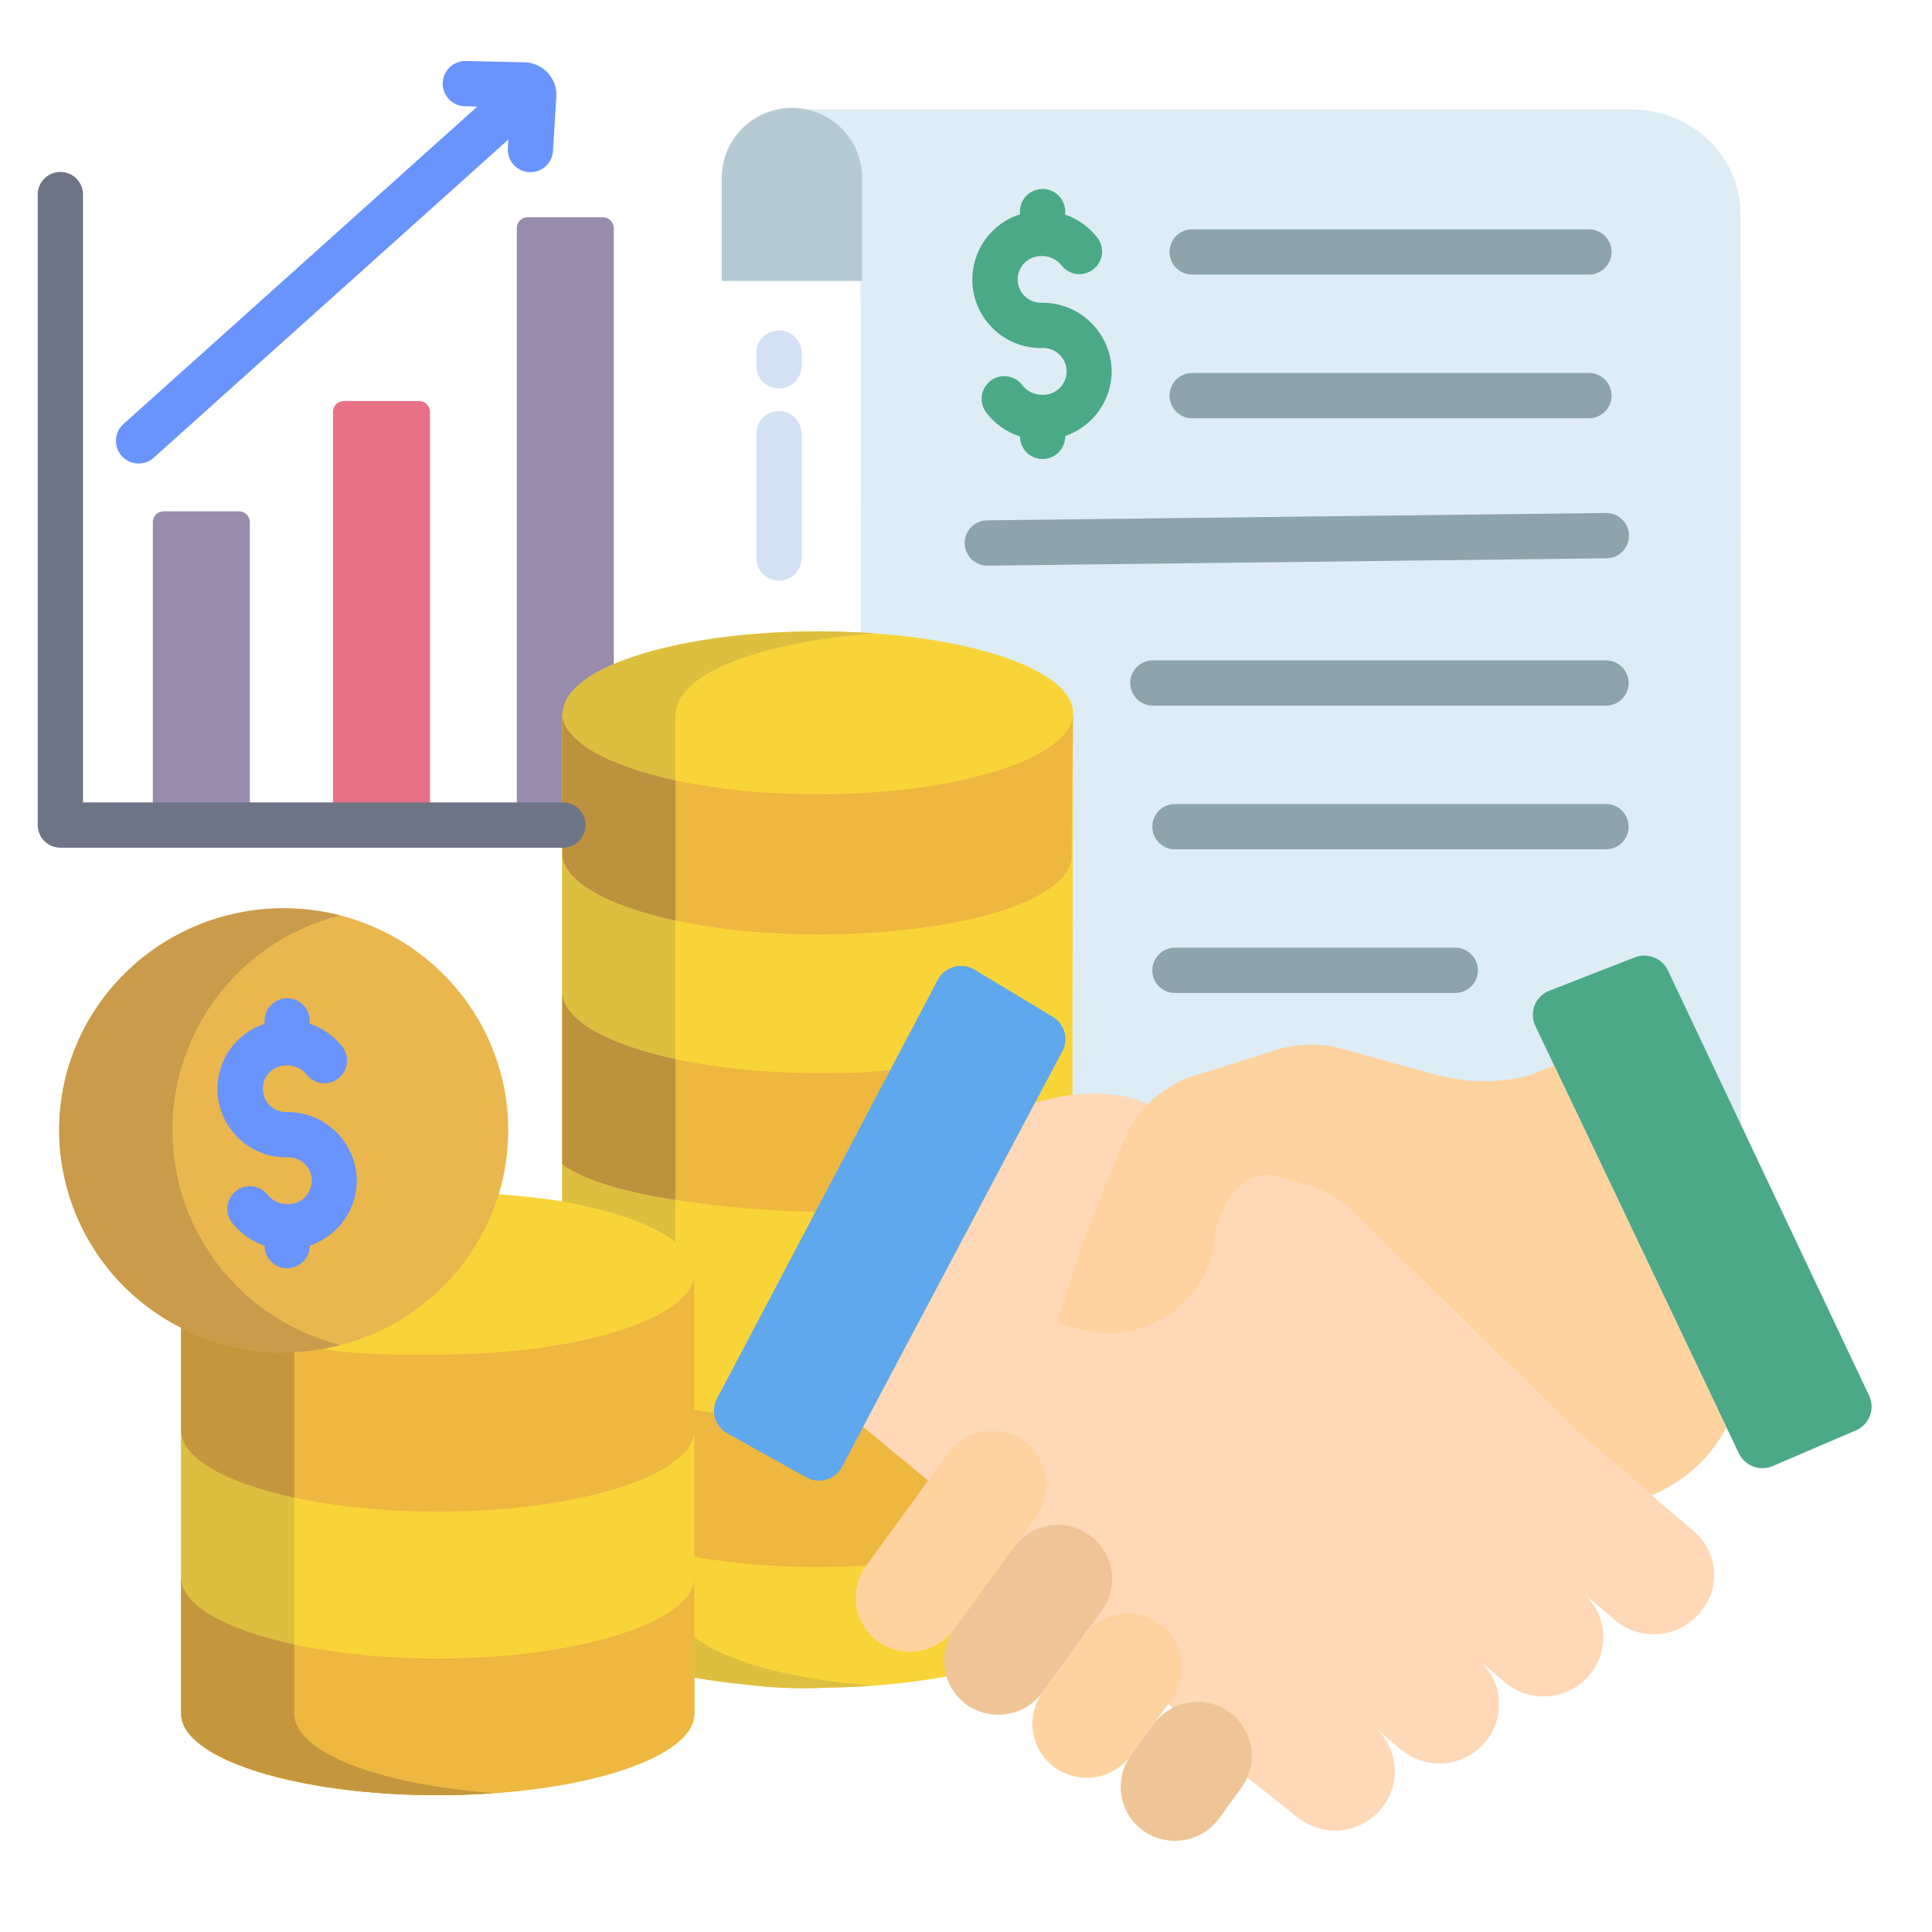 <svg width="512" height="512" viewBox="0 0 512 512" fill="none" xmlns="http://www.w3.org/2000/svg">
<path d="M159.79 57.57H139.83C139.069 57.57 138.339 57.872 137.801 58.411C137.262 58.949 136.96 59.679 136.96 60.44V218.65H149.18L162.66 178.99V60.44C162.658 59.679 162.355 58.95 161.818 58.412C161.28 57.874 160.551 57.572 159.79 57.57Z" fill="#978CAC"/>
<path d="M461.23 56.755C461.23 41.435 448.3 29 432.35 29H209.86C220.13 29 228 37.34 228 47.61L228.22 203.65L264.226 303.117L461.31 297.948L461.23 56.755Z" fill="#DDECF5"/>
<path d="M228.45 167.65C224.65 167.44 220.75 167.33 216.77 167.33C194.63 167.33 174.99 170.73 162.66 175.99C154.19 179.59 149.18 184.198 149.18 189.048L149 189V425.665C149 435.465 169.411 443.742 197.42 446.375C204.657 447.318 211.964 447.605 219.252 447.233C255.293 446.771 284 437.291 284 425.665L284.36 188.92C284.36 178.27 260.21 169.42 228.45 167.65Z" fill="#F9D438"/>
<path d="M227.42 446.375C199.411 443.742 179 435.467 179 425.665V189L179.18 189.048C179.18 184.198 184.19 179.59 192.66 175.99C202.126 171.952 215.908 169.017 231.814 167.868C230.702 167.788 229.582 167.713 228.45 167.65C224.65 167.44 220.75 167.33 216.77 167.33C194.63 167.33 174.99 170.73 162.66 175.99C154.19 179.59 149.18 184.198 149.18 189.048L149 189V425.665C149 435.465 169.411 443.742 197.42 446.375C204.657 447.318 211.964 447.605 219.252 447.233C223.182 447.183 227.017 447.019 230.745 446.763C229.637 446.649 228.529 446.524 227.42 446.375Z" fill="#DDBF40"/>
<path d="M235.96 283.49L216.11 321.13C205 321.13 161.35 318.56 149.18 308.52V262.79C149.18 274.71 179.44 284.37 216.77 284.37C225.19 284.37 228.52 284.39 235.96 283.49Z" fill="#EDB740"/>
<path d="M216.77 210.51C254.1 210.51 284.36 200.84 284.36 188.92L283.94 226.82C283.94 238.74 254.1 247.62 216.77 247.62C179.44 247.62 149.18 237.96 149.18 226.03V188.92C149.18 200.84 179.44 210.51 216.77 210.51Z" fill="#EDB740"/>
<path d="M284.355 388.385V393.665C284.355 405.585 254.095 415.255 216.775 415.255C179.455 415.255 149.185 405.585 149.185 393.665V354.745C149.185 366.665 179.445 376.325 216.775 376.325C254.105 376.325 284.355 366.665 284.355 354.745V388.385Z" fill="#EDB740"/>
<path d="M113.94 109.15V218.65H88.24V109.15C88.24 108.389 88.542 107.659 89.081 107.121C89.619 106.582 90.349 106.28 91.11 106.28H111.07C111.447 106.28 111.82 106.354 112.168 106.498C112.517 106.643 112.833 106.854 113.099 107.121C113.366 107.387 113.577 107.703 113.722 108.052C113.866 108.4 113.94 108.773 113.94 109.15Z" fill="#E87187"/>
<path d="M66.2 138.37V218.65H40.5V138.37C40.5 137.609 40.802 136.879 41.341 136.341C41.879 135.802 42.609 135.5 43.37 135.5H63.33C64.091 135.502 64.82 135.804 65.358 136.342C65.895 136.88 66.198 137.609 66.2 138.37Z" fill="#978CAC"/>
<path d="M279.03 269.49L258.26 256.97C257.45 256.482 256.55 256.163 255.613 256.035C254.676 255.906 253.723 255.969 252.812 256.221C251.9 256.473 251.05 256.907 250.312 257.499C249.574 258.09 248.964 258.825 248.52 259.66L189.99 370.68C189.159 372.26 188.98 374.104 189.492 375.814C190.005 377.525 191.167 378.967 192.73 379.83L213.62 391.5C214.427 391.951 215.316 392.236 216.234 392.34C217.153 392.443 218.083 392.363 218.97 392.103C219.857 391.843 220.684 391.41 221.401 390.827C222.119 390.244 222.713 389.525 223.15 388.71L281.56 278.54C282.085 277.562 282.36 276.47 282.36 275.36C282.359 274.177 282.052 273.015 281.468 271.986C280.885 270.958 280.045 270.097 279.03 269.49Z" fill="#5FA8ED"/>
<path d="M448.94 405.87L417.7 379.15L358.23 320.91C354.969 317.717 350.955 315.399 346.56 314.17L336.34 311.32L304.22 292.61C303.17 292.08 295.58 288.58 283.24 290.27C280.204 290.692 277.207 291.361 274.28 292.27L228.74 378.16L245.96 392.38L330.55 471.05L343.46 481.3C346.647 484.018 350.775 485.371 354.952 485.068C359.129 484.765 363.019 482.829 365.78 479.68C367.137 478.128 368.172 476.322 368.825 474.366C369.478 472.411 369.736 470.345 369.585 468.289C369.433 466.233 368.875 464.228 367.942 462.389C367.009 460.551 365.72 458.916 364.15 457.58L371.1 463.52C374.282 466.242 378.409 467.6 382.586 467.299C386.762 466.997 390.652 465.061 393.41 461.91C394.767 460.358 395.802 458.552 396.455 456.596C397.108 454.641 397.367 452.575 397.215 450.519C397.063 448.463 396.505 446.458 395.572 444.619C394.639 442.781 393.35 441.146 391.78 439.81L398.73 445.75C401.912 448.472 406.039 449.83 410.216 449.529C414.392 449.227 418.282 447.291 421.04 444.14C422.387 442.598 423.417 440.806 424.071 438.866C424.725 436.926 424.99 434.876 424.85 432.834C424.711 430.791 424.17 428.796 423.259 426.963C422.348 425.13 421.084 423.494 419.54 422.15C422.43 424.62 425.28 427.07 427.9 429.31C431.098 432.033 435.242 433.384 439.43 433.069C443.619 432.755 447.514 430.8 450.27 427.63L450.53 427.34C451.849 425.832 452.855 424.077 453.489 422.177C454.124 420.277 454.375 418.27 454.227 416.272C454.079 414.275 453.535 412.326 452.628 410.54C451.72 408.755 450.467 407.167 448.94 405.87Z" fill="#FFD8B7"/>
<path d="M495.34 369.86L442.02 257.19C441.262 255.605 439.932 254.366 438.298 253.722C436.663 253.078 434.845 253.077 433.21 253.72L410.6 262.55C409.72 262.887 408.92 263.402 408.249 264.062C407.578 264.723 407.05 265.516 406.7 266.39C406.35 267.264 406.184 268.201 406.213 269.143C406.243 270.084 406.466 271.009 406.87 271.86L460.8 385.14C461.578 386.757 462.951 388.011 464.632 388.639C466.313 389.268 468.172 389.221 469.82 388.51L491.82 379.07C492.668 378.712 493.435 378.185 494.075 377.523C494.715 376.86 495.214 376.076 495.543 375.215C495.872 374.355 496.023 373.437 495.988 372.517C495.954 371.597 495.733 370.693 495.34 369.86Z" fill="#4CA987"/>
<path d="M307.22 430.24C304.144 428.063 300.342 427.171 296.619 427.751C292.897 428.332 289.547 430.34 287.28 433.35C287.238 433.392 287.201 433.439 287.17 433.49L276.34 448.38C276.3 448.431 276.263 448.484 276.23 448.54C274.04 451.634 273.166 455.471 273.8 459.208C274.433 462.946 276.523 466.28 279.61 468.48C282.706 470.666 286.535 471.553 290.276 470.951C294.018 470.35 297.376 468.307 299.63 465.26C299.663 465.204 299.7 465.151 299.74 465.1L310.48 450.33C311.596 448.801 312.397 447.065 312.837 445.224C313.278 443.383 313.348 441.473 313.045 439.604C312.742 437.736 312.071 435.946 311.071 434.338C310.071 432.731 308.762 431.338 307.22 430.24Z" fill="#FFD39F"/>
<path d="M331.74 465.35C331.741 467.312 331.336 469.252 330.55 471.05C330.129 472.01 329.606 472.922 328.99 473.77L323.06 481.92C320.809 484.982 317.447 487.039 313.696 487.649C309.945 488.258 306.104 487.372 303 485.18C299.916 482.982 297.83 479.65 297.199 475.916C296.567 472.182 297.441 468.35 299.63 465.26C299.663 465.204 299.7 465.151 299.74 465.1L305.68 456.93C305.69 456.91 305.71 456.9 305.72 456.88C307.975 453.837 311.333 451.798 315.073 451.2C318.813 450.602 322.638 451.492 325.73 453.68C327.591 455.004 329.108 456.754 330.153 458.785C331.199 460.815 331.743 463.066 331.74 465.35Z" fill="#EFC597"/>
<path d="M288.7 406.8C285.627 404.603 281.814 403.702 278.083 404.289C274.351 404.876 271 406.906 268.75 409.94L252.83 431.82C250.644 434.916 249.77 438.75 250.4 442.487C251.029 446.224 253.11 449.561 256.19 451.77C259.29 453.956 263.123 454.843 266.868 454.239C270.614 453.635 273.974 451.59 276.23 448.54C276.263 448.484 276.3 448.431 276.34 448.38L291.97 426.9C293.083 425.368 293.882 423.632 294.321 421.79C294.759 419.948 294.828 418.037 294.524 416.168C294.22 414.3 293.549 412.51 292.549 410.902C291.55 409.294 290.241 407.9 288.7 406.8Z" fill="#EFC597"/>
<path d="M304.22 292.61C307.668 289.105 311.927 286.505 316.62 285.04L338.43 278.21C343.993 276.464 349.943 276.366 355.56 277.93L378.15 284.22C388.03 286.97 394.98 287.3 405.02 285.16L411.79 282.31L411.83 282.29L457.54 378.3C453.238 386.43 446.21 392.785 437.69 396.25L417.7 379.15L358.23 320.91C354.969 317.717 350.955 315.399 346.56 314.17L336.34 311.32C324.67 311.37 322.02 326.92 322.02 326.92C321.99 327.33 321.95 327.74 321.92 328.14C321.511 332.289 320.174 336.292 318.009 339.855C315.843 343.417 312.905 346.447 309.41 348.72C305.323 351.35 300.644 352.917 295.798 353.279C290.951 353.64 286.092 352.785 281.66 350.79L280.22 350.16L286.87 330.06C288.24 325.94 289.753 321.873 291.41 317.86L298.07 301.78C299.527 298.365 301.613 295.254 304.22 292.61Z" fill="#FFD39F"/>
<path d="M271.28 381.87C268.18 379.677 264.343 378.788 260.595 379.396C256.847 380.004 253.488 382.059 251.24 385.12L229.53 414.97C228.416 416.501 227.616 418.238 227.177 420.08C226.738 421.922 226.669 423.833 226.973 425.702C227.277 427.571 227.949 429.361 228.949 430.969C229.949 432.577 231.258 433.971 232.8 435.07C235.899 437.261 239.734 438.148 243.479 437.54C247.225 436.932 250.583 434.878 252.83 431.82L274.55 401.96C275.663 400.429 276.462 398.693 276.901 396.852C277.339 395.011 277.408 393.101 277.104 391.233C276.8 389.365 276.129 387.576 275.129 385.969C274.13 384.362 272.821 382.969 271.28 381.87Z" fill="#FFD39F"/>
<path d="M228.46 47.61V74.47H191.27V47.61C191.213 45.132 191.651 42.667 192.56 40.361C193.468 38.054 194.829 35.953 196.561 34.18C198.294 32.407 200.363 30.998 202.648 30.036C204.932 29.074 207.386 28.579 209.865 28.579C212.344 28.579 214.798 29.074 217.082 30.036C219.367 30.998 221.436 32.407 223.169 34.18C224.901 35.953 226.262 38.054 227.17 40.361C228.079 42.667 228.517 45.132 228.46 47.61Z" fill="#B6CAD3"/>
<path d="M149 354.745V393.665C149 399.628 156.758 405.028 169 408.936V370.011C156.758 366.105 149 360.708 149 354.745Z" fill="#BA964D"/>
<path d="M149.365 318.48C144.035 317.53 138.142 316.945 131.972 316.48L48 352V454.15C48 466.07 78.675 475.74 116.005 475.74C153.335 475.74 184.005 466.07 184.005 454.15V337.38C184 329.24 170.215 322.15 149.365 318.48Z" fill="#F9D438"/>
<path d="M78 454.15V339.312L48 352V454.15C48 466.07 78.675 475.74 116.005 475.74C121.154 475.74 126.17 475.55 131.005 475.201C100.8 473.022 78 464.425 78 454.15Z" fill="#DDBF40"/>
<path d="M116.005 439.53C78.675 439.53 48.005 429.86 48.005 417.94V454.15C48.005 466.07 78.68 475.74 116.01 475.74C153.34 475.74 184.01 466.07 184.01 454.15V417.94C184 429.86 153.325 439.53 116.005 439.53Z" fill="#EDB740"/>
<path d="M116.235 358.96C103.835 358.96 95.183 359.205 85.193 357.345L48 352V379.02C48 390.94 78.675 400.6 116.005 400.6C153.335 400.6 184.005 390.94 184.005 379.02V337.38C184 349.3 153.555 358.96 116.235 358.96Z" fill="#EDB740"/>
<path d="M78 454.15V435.823C59.947 431.94 48 425.378 48 417.94V454.15C48 466.07 78.675 475.74 116.005 475.74C121.154 475.74 126.17 475.55 131.005 475.201C100.8 473.022 78 464.425 78 454.15Z" fill="#C4973F"/>
<path d="M78 396.9V356.311L48 352V379.02C48 386.458 59.947 393.016 78 396.9Z" fill="#C4973F"/>
<path d="M132.187 316.451C128.94 326.993 122.819 336.421 114.511 343.678C106.203 350.934 96.037 355.732 85.154 357.532C72.602 359.628 59.709 357.703 48.316 352.032C38.536 347.179 30.301 339.697 24.537 330.425C18.772 321.153 15.705 310.458 15.68 299.54C15.68 267.055 42.323 240.714 75.18 240.714C108.037 240.714 134.68 267.055 134.68 299.54C134.683 305.269 133.843 310.967 132.187 316.451Z" fill="#EAB64E"/>
<path d="M78.316 352.032C67.551 346.711 58.681 338.212 52.904 327.684C47.127 317.157 44.724 305.109 46.018 293.171C47.312 281.233 52.242 269.981 60.141 260.936C68.039 251.891 78.525 245.49 90.18 242.6C85.279 241.343 80.24 240.708 75.18 240.711C42.323 240.711 15.68 267.052 15.68 299.537C15.705 310.455 18.772 321.15 24.537 330.422C30.301 339.694 38.536 347.176 48.316 352.029C59.709 357.699 72.602 359.624 85.154 357.529C86.864 357.244 88.546 356.878 90.204 356.452C86.095 355.406 82.11 353.925 78.316 352.032Z" fill="#C99B4B"/>
<path d="M149 262.79V308.52C155 313.05 166.572 316.055 179 317.994V280.689C161.01 276.812 149 270.243 149 262.79Z" fill="#BC923F"/>
<path d="M149 188.92V226.03C149 233.489 161.01 240.06 179 243.939V206.826C161.01 202.946 149 196.373 149 188.92Z" fill="#BC923F"/>
<path d="M94.565 312.9C94.524 308.04 92.556 303.396 89.095 299.985C85.633 296.574 80.96 294.675 76.1 294.706C75.276 294.742 74.453 294.613 73.68 294.327C72.906 294.041 72.198 293.603 71.596 293.039C70.994 292.475 70.511 291.796 70.176 291.043C69.84 290.289 69.658 289.477 69.641 288.652C69.624 287.827 69.772 287.008 70.076 286.241C70.381 285.475 70.835 284.777 71.413 284.188C71.991 283.6 72.68 283.133 73.442 282.815C74.202 282.497 75.019 282.334 75.844 282.336C75.929 282.336 76.014 282.349 76.1 282.349C76.186 282.349 76.26 282.34 76.34 282.336C77.296 282.36 78.235 282.595 79.089 283.023C79.944 283.452 80.694 284.064 81.285 284.815C82.27 286.052 83.703 286.849 85.273 287.035C86.843 287.221 88.423 286.779 89.669 285.807C90.915 284.834 91.728 283.409 91.929 281.841C92.13 280.273 91.705 278.689 90.745 277.433C88.529 274.583 85.522 272.45 82.1 271.3V270.548C82.1 268.957 81.468 267.431 80.343 266.305C79.217 265.18 77.691 264.548 76.1 264.548C74.509 264.548 72.983 265.18 71.857 266.305C70.732 267.431 70.1 268.957 70.1 270.548V271.326C65.977 272.685 62.478 275.478 60.237 279.196C57.997 282.915 57.164 287.314 57.89 291.594C58.616 295.874 60.853 299.753 64.194 302.525C67.535 305.297 71.759 306.779 76.1 306.703C76.94 306.659 77.781 306.786 78.57 307.078C79.36 307.369 80.082 307.818 80.692 308.397C81.303 308.976 81.789 309.674 82.121 310.447C82.453 311.22 82.624 312.053 82.624 312.895C82.624 313.736 82.453 314.569 82.121 315.342C81.789 316.115 81.303 316.813 80.692 317.392C80.082 317.971 79.36 318.42 78.57 318.711C77.781 319.003 76.94 319.13 76.1 319.086C75.103 319.095 74.117 318.875 73.218 318.443C72.319 318.011 71.531 317.378 70.915 316.594C69.927 315.367 68.496 314.578 66.931 314.397C65.366 314.216 63.792 314.658 62.55 315.627C61.308 316.596 60.497 318.015 60.293 319.577C60.088 321.139 60.506 322.719 61.456 323.976C63.672 326.826 66.678 328.959 70.1 330.11C70.103 331.701 70.739 333.226 71.867 334.349C72.994 335.472 74.522 336.1 76.113 336.097C77.704 336.094 79.229 335.458 80.352 334.33C81.475 333.203 82.103 331.675 82.1 330.084C85.712 328.88 88.856 326.575 91.091 323.493C93.327 320.411 94.541 316.707 94.565 312.9Z" fill="#6994FE"/>
<path d="M149.179 224.652H16C14.409 224.652 12.883 224.02 11.757 222.895C10.632 221.769 10 220.243 10 218.652V51.559C10 49.968 10.632 48.442 11.757 47.316C12.883 46.191 14.409 45.559 16 45.559C17.591 45.559 19.117 46.191 20.243 47.316C21.368 48.442 22 49.968 22 51.559V212.652H149.179C150.77 212.652 152.296 213.284 153.422 214.409C154.547 215.535 155.179 217.061 155.179 218.652C155.179 220.243 154.547 221.769 153.422 222.895C152.296 224.02 150.77 224.652 149.179 224.652Z" fill="#6D7486"/>
<path d="M139.321 16.525C139.254 16.525 139.188 16.519 139.121 16.518L123.457 16.162C122.669 16.144 121.885 16.282 121.151 16.567C120.416 16.852 119.744 17.279 119.175 17.823C118.024 18.923 117.357 20.435 117.321 22.026C117.285 23.617 117.882 25.158 118.982 26.308C120.082 27.459 121.594 28.126 123.185 28.162L126.491 28.237L32.758 112.337C32.163 112.861 31.679 113.497 31.332 114.21C30.984 114.922 30.782 115.696 30.735 116.487C30.689 117.278 30.8 118.07 31.061 118.818C31.323 119.566 31.73 120.255 32.259 120.845C32.788 121.435 33.429 121.914 34.144 122.255C34.859 122.596 35.635 122.791 36.427 122.831C37.218 122.87 38.009 122.753 38.755 122.485C39.501 122.216 40.186 121.803 40.771 121.269L134.714 36.984L134.573 39.264C134.475 40.852 135.013 42.414 136.066 43.606C137.12 44.799 138.605 45.523 140.193 45.621C140.319 45.629 140.444 45.633 140.568 45.633C142.094 45.632 143.563 45.048 144.675 44.002C145.786 42.956 146.457 41.526 146.551 40.002L147.437 25.613L147.443 25.504C147.534 23.242 146.735 21.034 145.216 19.355C143.698 17.676 141.581 16.66 139.321 16.525Z" fill="#6994FE"/>
<path d="M421.085 72.766H315.939C314.348 72.766 312.822 72.134 311.696 71.009C310.571 69.883 309.939 68.357 309.939 66.766C309.939 65.175 310.571 63.649 311.696 62.523C312.822 61.398 314.348 60.766 315.939 60.766H421.085C422.676 60.766 424.202 61.398 425.328 62.523C426.453 63.649 427.085 65.175 427.085 66.766C427.085 68.357 426.453 69.883 425.328 71.009C424.202 72.134 422.676 72.766 421.085 72.766Z" fill="#8FA3AA"/>
<path d="M421.085 110.843H315.939C314.348 110.843 312.822 110.211 311.696 109.086C310.571 107.96 309.939 106.434 309.939 104.843C309.939 103.252 310.571 101.726 311.696 100.6C312.822 99.475 314.348 98.843 315.939 98.843H421.085C422.676 98.843 424.202 99.475 425.328 100.6C426.453 101.726 427.085 103.252 427.085 104.843C427.085 106.434 426.453 107.96 425.328 109.086C424.202 110.211 422.676 110.843 421.085 110.843Z" fill="#8FA3AA"/>
<path d="M261.68 149.9C260.089 149.909 258.559 149.286 257.427 148.167C256.296 147.048 255.655 145.526 255.645 143.934C255.636 142.343 256.26 140.813 257.378 139.682C258.497 138.55 260.02 137.909 261.611 137.9L425.588 135.951H425.661C427.252 135.942 428.782 136.565 429.914 137.684C431.046 138.802 431.687 140.325 431.696 141.916C431.705 143.507 431.082 145.037 429.963 146.169C428.845 147.301 427.322 147.942 425.731 147.951L261.753 149.9H261.68Z" fill="#8FA3AA"/>
<path d="M425.613 187H305.527C303.936 187 302.41 186.368 301.284 185.243C300.159 184.117 299.527 182.591 299.527 181C299.527 179.409 300.159 177.883 301.284 176.757C302.41 175.632 303.936 175 305.527 175H425.613C427.204 175 428.73 175.632 429.856 176.757C430.981 177.883 431.613 179.409 431.613 181C431.613 182.591 430.981 184.117 429.856 185.243C428.73 186.368 427.204 187 425.613 187Z" fill="#8FA3AA"/>
<path d="M425.613 225.075H311.373C309.782 225.075 308.256 224.443 307.13 223.318C306.005 222.192 305.373 220.666 305.373 219.075C305.373 217.484 306.005 215.958 307.13 214.832C308.256 213.707 309.782 213.075 311.373 213.075H425.613C427.204 213.075 428.73 213.707 429.856 214.832C430.981 215.958 431.613 217.484 431.613 219.075C431.613 220.666 430.981 222.192 429.856 223.318C428.73 224.443 427.204 225.075 425.613 225.075Z" fill="#8FA3AA"/>
<path d="M385.665 263.153H311.373C309.782 263.153 308.256 262.521 307.13 261.396C306.005 260.27 305.373 258.744 305.373 257.153C305.373 255.562 306.005 254.036 307.13 252.91C308.256 251.785 309.782 251.153 311.373 251.153H385.665C387.256 251.153 388.782 251.785 389.908 252.91C391.033 254.036 391.665 255.562 391.665 257.153C391.665 258.744 391.033 260.27 389.908 261.396C388.782 262.521 387.256 263.153 385.665 263.153Z" fill="#8FA3AA"/>
<path d="M294.61 98.424C294.568 93.565 292.6 88.92 289.138 85.51C285.677 82.1 281.003 80.201 276.144 80.232C275.318 80.267 274.493 80.136 273.718 79.847C272.943 79.558 272.234 79.117 271.633 78.549C271.031 77.981 270.55 77.299 270.216 76.542C269.883 75.785 269.705 74.969 269.692 74.142C269.68 73.315 269.833 72.494 270.143 71.727C270.453 70.961 270.913 70.264 271.497 69.678C272.081 69.092 272.776 68.629 273.542 68.317C274.307 68.004 275.128 67.848 275.955 67.858C276.069 67.864 276.181 67.875 276.296 67.875C276.353 67.875 276.409 67.868 276.466 67.867C277.408 67.902 278.33 68.141 279.17 68.569C280.01 68.996 280.747 69.601 281.329 70.342C281.814 70.963 282.416 71.483 283.102 71.871C283.787 72.259 284.543 72.509 285.325 72.605C286.107 72.702 286.9 72.643 287.659 72.433C288.419 72.223 289.129 71.865 289.75 71.38C290.372 70.896 290.891 70.293 291.28 69.608C291.668 68.922 291.917 68.167 292.014 67.385C292.11 66.603 292.052 65.809 291.842 65.05C291.631 64.291 291.274 63.58 290.789 62.959C288.606 60.153 285.656 58.04 282.296 56.877V56.077C282.296 54.486 281.664 52.96 280.539 51.834C279.413 50.709 277.887 50.077 276.296 50.077C274.705 50.077 273.179 50.709 272.053 51.834C270.928 52.96 270.296 54.486 270.296 56.077V56.8C266.148 58.128 262.616 60.903 260.344 64.619C258.073 68.335 257.213 72.744 257.922 77.041C258.632 81.338 260.862 85.237 264.208 88.026C267.553 90.815 271.789 92.308 276.144 92.233C276.984 92.189 277.825 92.316 278.614 92.608C279.404 92.899 280.126 93.348 280.736 93.927C281.347 94.506 281.833 95.204 282.165 95.977C282.497 96.75 282.669 97.583 282.669 98.424C282.669 99.266 282.497 100.099 282.165 100.872C281.833 101.645 281.347 102.343 280.736 102.922C280.126 103.501 279.404 103.95 278.614 104.241C277.825 104.533 276.984 104.66 276.144 104.616C275.147 104.625 274.161 104.405 273.262 103.973C272.363 103.541 271.576 102.908 270.96 102.124C270.484 101.479 269.884 100.936 269.195 100.527C268.506 100.117 267.742 99.85 266.948 99.741C266.154 99.632 265.346 99.683 264.572 99.891C263.798 100.1 263.074 100.461 262.442 100.954C261.81 101.447 261.283 102.061 260.892 102.761C260.502 103.461 260.255 104.231 260.167 105.028C260.08 105.825 260.152 106.631 260.381 107.399C260.61 108.167 260.99 108.881 261.5 109.5C263.751 112.393 266.815 114.545 270.3 115.681C270.311 117.272 270.953 118.794 272.086 119.912C272.646 120.465 273.311 120.903 274.041 121.2C274.771 121.496 275.552 121.646 276.34 121.641C277.128 121.636 277.907 121.475 278.633 121.169C279.359 120.863 280.017 120.416 280.571 119.855C281.124 119.294 281.562 118.63 281.859 117.9C282.155 117.17 282.305 116.389 282.3 115.601V115.551C285.874 114.325 288.979 112.017 291.184 108.949C293.39 105.881 294.587 102.203 294.61 98.424Z" fill="#4CA987"/>
<path d="M206.424 102.953C204.833 102.953 203.307 102.321 202.181 101.196C201.056 100.07 200.424 98.544 200.424 96.953V93.553C200.424 91.962 201.056 90.436 202.181 89.31C203.307 88.185 204.833 87.553 206.424 87.553C208.015 87.553 209.541 88.185 210.667 89.31C211.792 90.436 212.424 91.962 212.424 93.553V96.953C212.424 98.544 211.792 100.07 210.667 101.196C209.541 102.321 208.015 102.953 206.424 102.953Z" fill="#D4E1F4"/>
<path d="M206.424 153.882C204.833 153.882 203.307 153.25 202.181 152.125C201.056 150.999 200.424 149.473 200.424 147.882V114.925C200.424 113.334 201.056 111.808 202.181 110.682C203.307 109.557 204.833 108.925 206.424 108.925C208.015 108.925 209.541 109.557 210.667 110.682C211.792 111.808 212.424 113.334 212.424 114.925V147.882C212.424 149.473 211.792 150.999 210.667 152.125C209.541 153.25 208.015 153.882 206.424 153.882Z" fill="#D4E1F4"/>
</svg>
